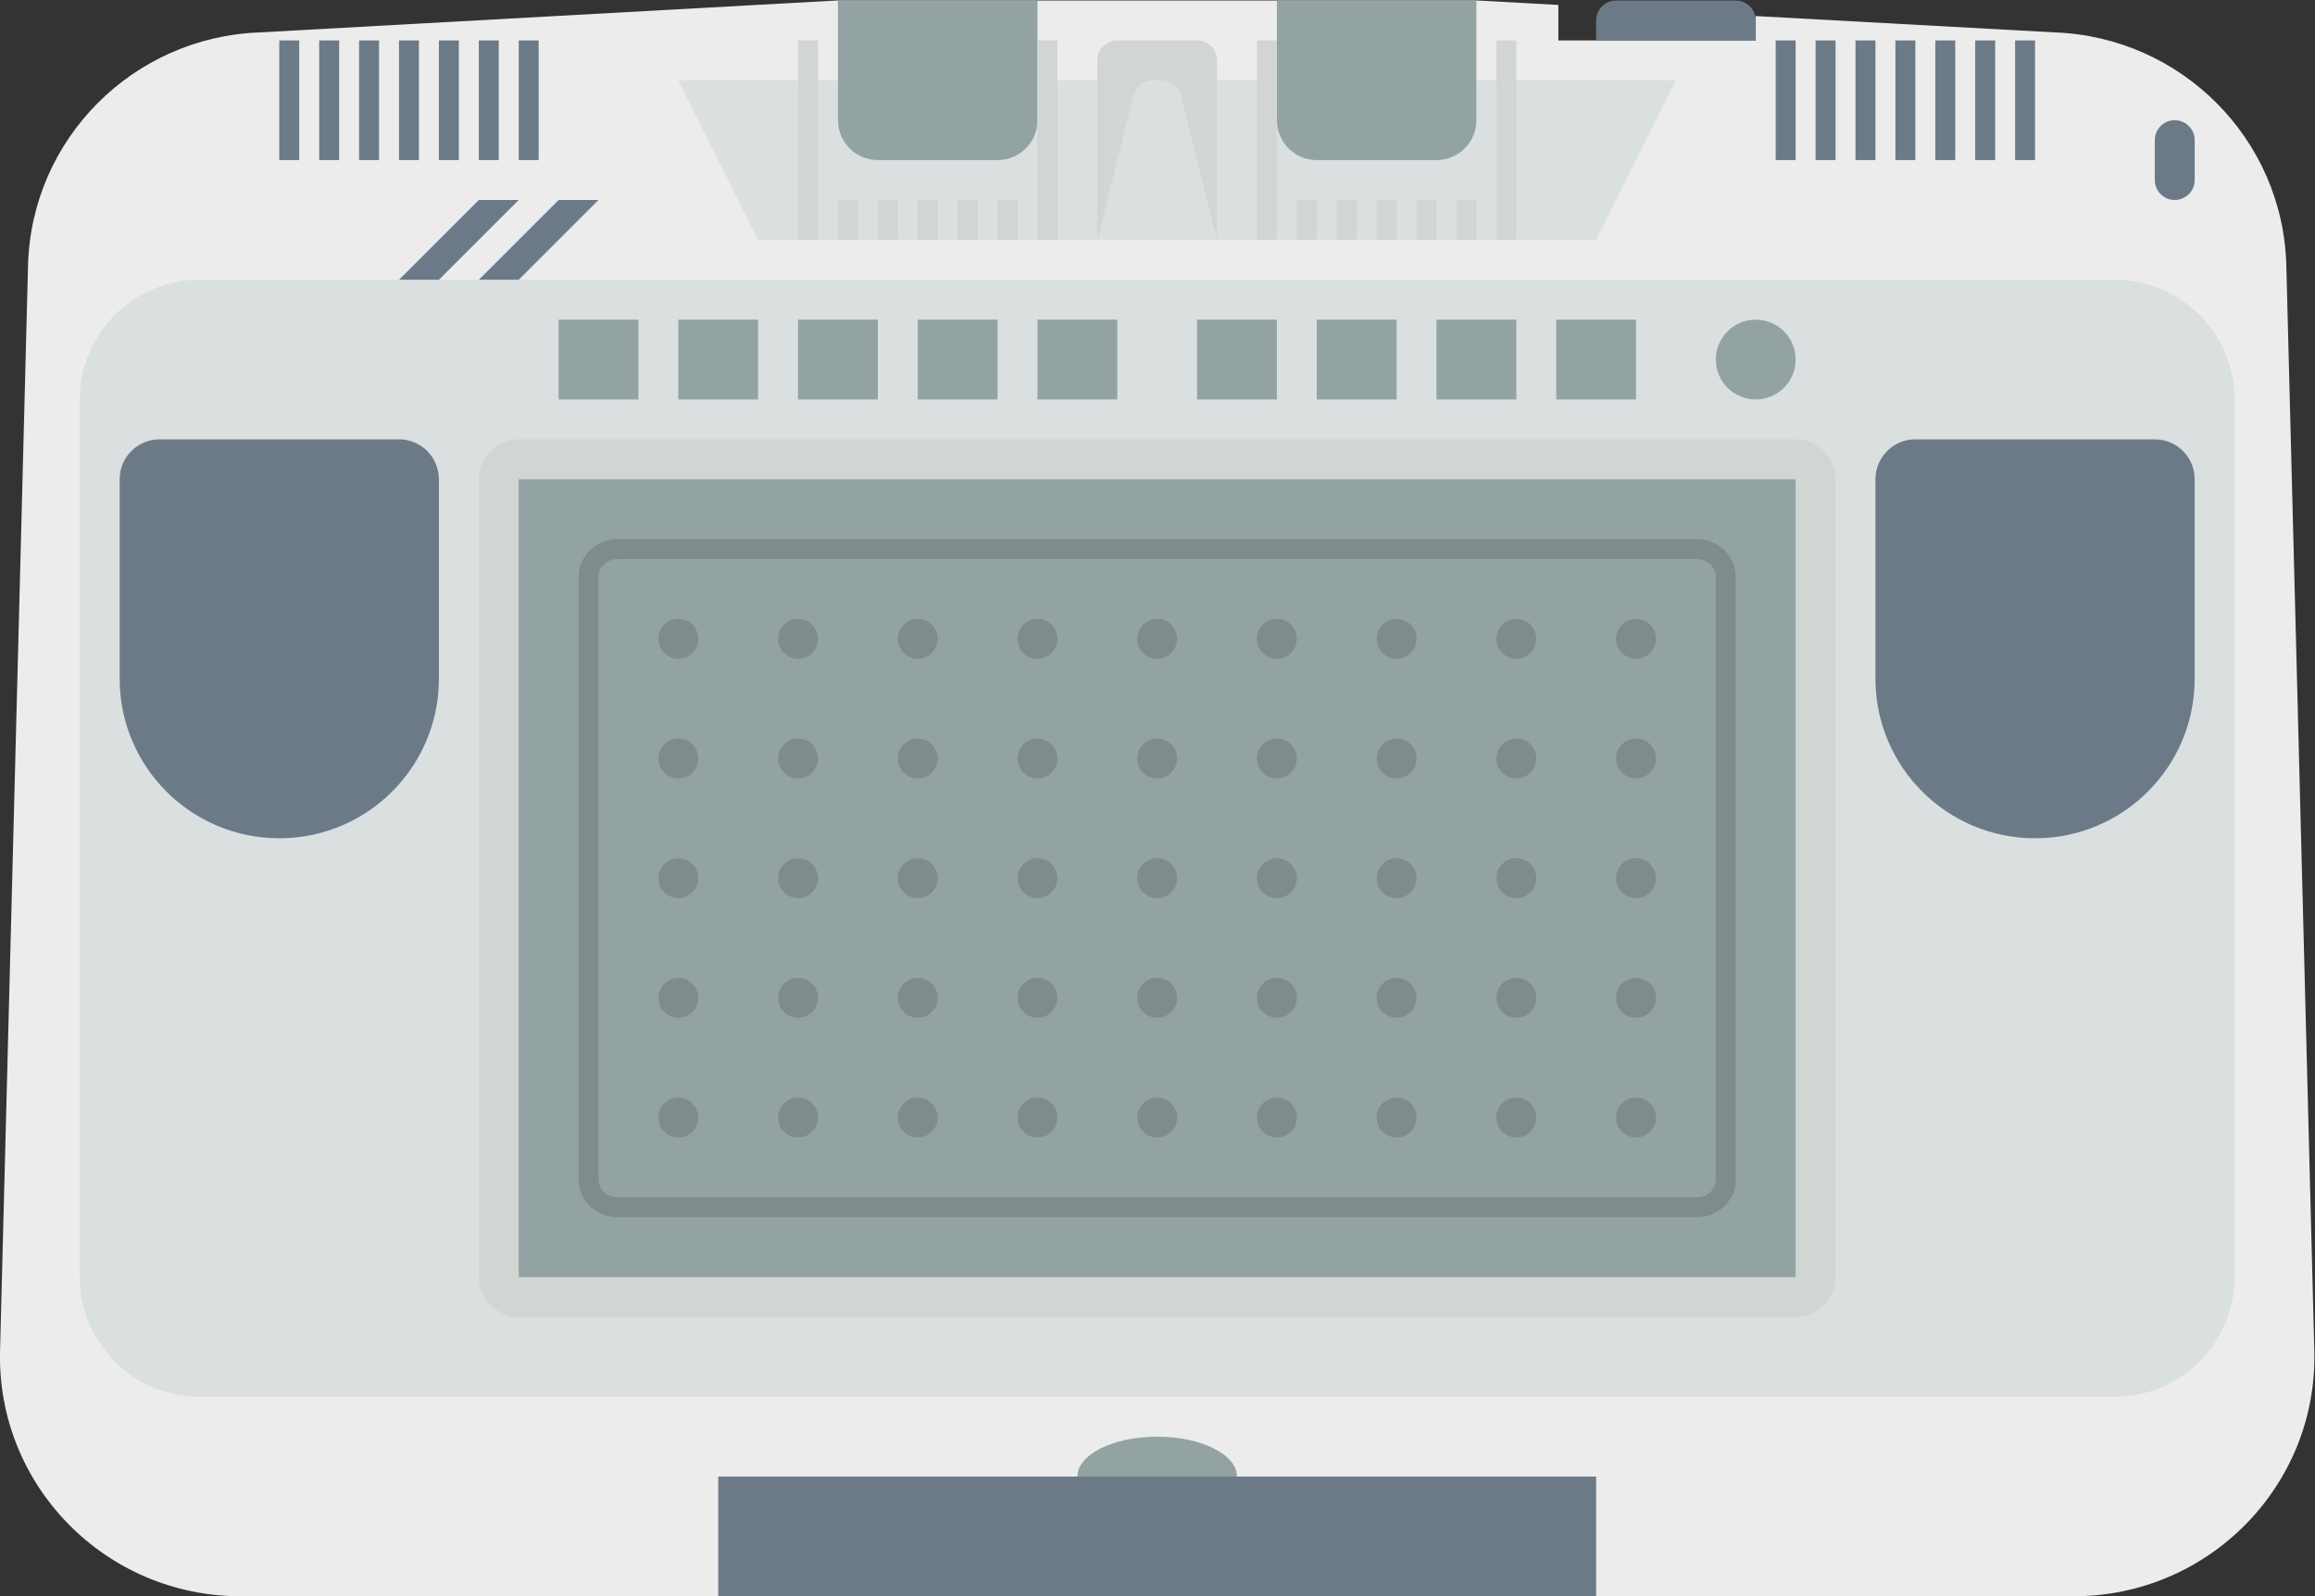<svg height="213.333" viewBox="0 0 309.332 213.333" width="309.332" xmlns="http://www.w3.org/2000/svg" xmlns:xlink="http://www.w3.org/1999/xlink"><rect x="0" y="0" width="309.332" height="213.333" fill="#333333" stroke="none"/><clipPath id="a"><path d="m0 256h256v-256h-256z"/></clipPath><g clip-path="url(#a)" transform="matrix(1.333 0 0 -1.333 -16.001 277.333)"><path d="m0 0c-.327 12.679-10.517 22.917-23.26 23.37l-29.927 1.637v-2.443h-19.784v3.555l-8.043.445h-64.345l-57.754-3.194c-12.744-.453-22.933-10.691-23.26-23.37l-2.805-108.821c-.348-13.491 10.553-24.615 24.121-24.615h91.87 91.871c13.568 0 24.469 11.124 24.121 24.615z" fill="#ececed" transform="translate(241.187 181.436)"/><path d="m0 0 8-16h84l8 16z" fill="#dadfe0" transform="translate(80 200)"/><path d="m0 0h-192c-6.6 0-12 5.4-12 12v88c0 6.6 5.4 12 12 12h192c6.6 0 12-5.4 12-12v-88c0-6.6-5.4-12-12-12" fill="#dadfe0" transform="translate(224 68)"/><path d="m0 0h-128c-2.2 0-4 1.8-4 4v80c0 2.2 1.8 4 4 4h128c2.2 0 4-1.8 4-4v-80c0-2.2-1.8-4-4-4" fill="#d1d6d2" transform="translate(192 76)"/><path d="m192 80h-128v80h128z" fill="#93a3a3"/><g fill="#7f8b8c"><path d="m0 0h-108.138c-2.167 0-3.931-1.695-3.931-3.778v-60.444c0-2.083 1.764-3.778 3.931-3.778h108.138c2.168 0 3.931 1.695 3.931 3.778v60.444c0 2.083-1.763 3.778-3.931 3.778m0-2c1.066 0 1.931-.796 1.931-1.778v-60.444c0-.982-.865-1.778-1.931-1.778h-108.138c-1.066 0-1.931.796-1.931 1.778v60.444c0 .982.865 1.778 1.931 1.778z" transform="translate(182.069 154)"/><path d="m0 0c0-1.105-.895-2-2-2s-2 .895-2 2 .895 2 2 2 2-.895 2-2" transform="translate(82 144)"/><path d="m0 0c0-1.105-.895-2-2-2s-2 .895-2 2 .895 2 2 2 2-.895 2-2" transform="translate(82 132)"/><path d="m0 0c0-1.105-.895-2-2-2s-2 .895-2 2 .895 2 2 2 2-.895 2-2" transform="translate(82 120)"/><path d="m0 0c0-1.105-.895-2-2-2s-2 .895-2 2 .895 2 2 2 2-.895 2-2" transform="translate(82 108)"/><path d="m0 0c0-1.105-.895-2-2-2s-2 .895-2 2 .895 2 2 2 2-.895 2-2" transform="translate(82 96)"/><path d="m0 0c0-1.105-.895-2-2-2s-2 .895-2 2 .895 2 2 2 2-.895 2-2" transform="translate(94 144)"/><path d="m0 0c0-1.105-.895-2-2-2s-2 .895-2 2 .895 2 2 2 2-.895 2-2" transform="translate(94 132)"/><path d="m0 0c0-1.105-.895-2-2-2s-2 .895-2 2 .895 2 2 2 2-.895 2-2" transform="translate(94 120)"/><path d="m0 0c0-1.105-.895-2-2-2s-2 .895-2 2 .895 2 2 2 2-.895 2-2" transform="translate(94 108)"/><path d="m0 0c0-1.105-.895-2-2-2s-2 .895-2 2 .895 2 2 2 2-.895 2-2" transform="translate(94 96)"/><path d="m0 0c0-1.105-.895-2-2-2s-2 .895-2 2 .895 2 2 2 2-.895 2-2" transform="translate(106 144)"/><path d="m0 0c0-1.105-.895-2-2-2s-2 .895-2 2 .895 2 2 2 2-.895 2-2" transform="translate(106 132)"/><path d="m0 0c0-1.105-.895-2-2-2s-2 .895-2 2 .895 2 2 2 2-.895 2-2" transform="translate(106 120)"/><path d="m0 0c0-1.105-.895-2-2-2s-2 .895-2 2 .895 2 2 2 2-.895 2-2" transform="translate(106 108)"/><path d="m0 0c0-1.105-.895-2-2-2s-2 .895-2 2 .895 2 2 2 2-.895 2-2" transform="translate(106 96)"/><path d="m0 0c0-1.105-.895-2-2-2s-2 .895-2 2 .895 2 2 2 2-.895 2-2" transform="translate(118 144)"/><path d="m0 0c0-1.105-.895-2-2-2s-2 .895-2 2 .895 2 2 2 2-.895 2-2" transform="translate(118 132)"/><path d="m0 0c0-1.105-.895-2-2-2s-2 .895-2 2 .895 2 2 2 2-.895 2-2" transform="translate(118 120)"/><path d="m0 0c0-1.105-.895-2-2-2s-2 .895-2 2 .895 2 2 2 2-.895 2-2" transform="translate(118 108)"/><path d="m0 0c0-1.105-.895-2-2-2s-2 .895-2 2 .895 2 2 2 2-.895 2-2" transform="translate(118 96)"/><path d="m0 0c0-1.105-.895-2-2-2s-2 .895-2 2 .895 2 2 2 2-.895 2-2" transform="translate(130 144)"/><path d="m0 0c0-1.105-.895-2-2-2s-2 .895-2 2 .895 2 2 2 2-.895 2-2" transform="translate(130 132)"/><path d="m0 0c0-1.105-.895-2-2-2s-2 .895-2 2 .895 2 2 2 2-.895 2-2" transform="translate(130 120)"/><path d="m0 0c0-1.105-.895-2-2-2s-2 .895-2 2 .895 2 2 2 2-.895 2-2" transform="translate(130 108)"/><path d="m0 0c0-1.105-.895-2-2-2s-2 .895-2 2 .895 2 2 2 2-.895 2-2" transform="translate(130 96)"/><path d="m0 0c0-1.105-.895-2-2-2s-2 .895-2 2 .895 2 2 2 2-.895 2-2" transform="translate(142 144)"/><path d="m0 0c0-1.105-.895-2-2-2s-2 .895-2 2 .895 2 2 2 2-.895 2-2" transform="translate(142 132)"/><path d="m0 0c0-1.105-.895-2-2-2s-2 .895-2 2 .895 2 2 2 2-.895 2-2" transform="translate(142 120)"/><path d="m0 0c0-1.105-.895-2-2-2s-2 .895-2 2 .895 2 2 2 2-.895 2-2" transform="translate(142 108)"/><path d="m0 0c0-1.105-.895-2-2-2s-2 .895-2 2 .895 2 2 2 2-.895 2-2" transform="translate(142 96)"/><path d="m0 0c0-1.105-.895-2-2-2s-2 .895-2 2 .895 2 2 2 2-.895 2-2" transform="translate(154 144)"/><path d="m0 0c0-1.105-.895-2-2-2s-2 .895-2 2 .895 2 2 2 2-.895 2-2" transform="translate(154 132)"/><path d="m0 0c0-1.105-.895-2-2-2s-2 .895-2 2 .895 2 2 2 2-.895 2-2" transform="translate(154 120)"/><path d="m0 0c0-1.105-.895-2-2-2s-2 .895-2 2 .895 2 2 2 2-.895 2-2" transform="translate(154 108)"/><path d="m0 0c0-1.105-.895-2-2-2s-2 .895-2 2 .895 2 2 2 2-.895 2-2" transform="translate(154 96)"/><path d="m0 0c0-1.105-.895-2-2-2s-2 .895-2 2 .895 2 2 2 2-.895 2-2" transform="translate(166 144)"/><path d="m0 0c0-1.105-.895-2-2-2s-2 .895-2 2 .895 2 2 2 2-.895 2-2" transform="translate(166 132)"/><path d="m0 0c0-1.105-.895-2-2-2s-2 .895-2 2 .895 2 2 2 2-.895 2-2" transform="translate(166 120)"/><path d="m0 0c0-1.105-.895-2-2-2s-2 .895-2 2 .895 2 2 2 2-.895 2-2" transform="translate(166 108)"/><path d="m0 0c0-1.105-.895-2-2-2s-2 .895-2 2 .895 2 2 2 2-.895 2-2" transform="translate(166 96)"/><path d="m0 0c0-1.105-.895-2-2-2s-2 .895-2 2 .895 2 2 2 2-.895 2-2" transform="translate(178 144)"/><path d="m0 0c0-1.105-.895-2-2-2s-2 .895-2 2 .895 2 2 2 2-.895 2-2" transform="translate(178 132)"/><path d="m0 0c0-1.105-.895-2-2-2s-2 .895-2 2 .895 2 2 2 2-.895 2-2" transform="translate(178 120)"/><path d="m0 0c0-1.105-.895-2-2-2s-2 .895-2 2 .895 2 2 2 2-.895 2-2" transform="translate(178 108)"/><path d="m0 0c0-1.105-.895-2-2-2s-2 .895-2 2 .895 2 2 2 2-.895 2-2" transform="translate(178 96)"/></g><path d="m0 0c0-2.209-3.582-4-8-4s-8 1.791-8 4 3.582 4 8 4 8-1.791 8-4" fill="#93a3a3" transform="translate(136 60)"/><path d="m172 48h-88v12h88z" fill="#6c7a88"/><path d="m0 0h-24c-2.209 0-4-1.791-4-4v-20c0-8.837 7.163-16 16-16s16 7.163 16 16v20c0 2.209-1.791 4-4 4" fill="#6c7a88" transform="translate(52 164)"/><path d="m0 0h-24c-2.209 0-4-1.791-4-4v-20c0-8.837 7.163-16 16-16s16 7.163 16 16v20c0 2.209-1.791 4-4 4" fill="#6c7a88" transform="translate(228 164)"/><path d="m76 168h-8v8h8z" fill="#93a3a3"/><path d="m88 168h-8v8h8z" fill="#93a3a3"/><path d="m100 168h-8v8h8z" fill="#93a3a3"/><path d="m112 168h-8v8h8z" fill="#93a3a3"/><path d="m124 168h-8v8h8z" fill="#93a3a3"/><path d="m140 168h-8v8h8z" fill="#93a3a3"/><path d="m152 168h-8v8h8z" fill="#93a3a3"/><path d="m164 168h-8v8h8z" fill="#93a3a3"/><path d="m176 168h-8v8h8z" fill="#93a3a3"/><path d="m0 0c0-2.209-1.791-4-4-4s-4 1.791-4 4 1.791 4 4 4 4-1.791 4-4" fill="#93a3a3" transform="translate(192 172)"/><path d="m0 0h-12c-2.209 0-4 1.791-4 4v12h20v-12c0-2.209-1.791-4-4-4" fill="#93a3a3" transform="translate(112 192)"/><path d="m0 0h-12c-2.209 0-4 1.791-4 4v12h20v-12c0-2.209-1.791-4-4-4" fill="#93a3a3" transform="translate(156 192)"/><path d="m0 0h4l-8-8h-4z" fill="#6c7a88" transform="translate(60 188)"/><path d="m0 0h4l-8-8h-4z" fill="#6c7a88" transform="translate(68 188)"/><path d="m42 192h-2v12h2z" fill="#6c7a88"/><path d="m46 192h-2v12h2z" fill="#6c7a88"/><path d="m50 192h-2v12h2z" fill="#6c7a88"/><path d="m54 192h-2v12h2z" fill="#6c7a88"/><path d="m58 192h-2v12h2z" fill="#6c7a88"/><path d="m62 192h-2v12h2z" fill="#6c7a88"/><path d="m66 192h-2v12h2z" fill="#6c7a88"/><path d="m192 192h-2v12h2z" fill="#6c7a88"/><path d="m196 192h-2v12h2z" fill="#6c7a88"/><path d="m200 192h-2v12h2z" fill="#6c7a88"/><path d="m204 192h-2v12h2z" fill="#6c7a88"/><path d="m208 192h-2v12h2z" fill="#6c7a88"/><path d="m212 192h-2v12h2z" fill="#6c7a88"/><path d="m216 192h-2v12h2z" fill="#6c7a88"/><path d="m0 0c-1.1 0-2 .9-2 2v4c0 1.1.9 2 2 2s2-.9 2-2v-4c0-1.1-.9-2-2-2" fill="#6c7a88" transform="translate(230 188)"/><path d="m0 0h-16v2c0 1.1.9 2 2 2h12c1.1 0 2-.9 2-2z" fill="#6c7a88" transform="translate(188 204)"/><path d="m0 0h-12v18c0 1.105.895 2 2 2h8c1.105 0 2-.895 2-2z" fill="#d1d6d2" transform="translate(134 184)"/><path d="m0 0h-12l3.621 14.485c.223.89 1.023 1.515 1.941 1.515h.876c.918 0 1.718-.625 1.941-1.515z" fill="#dadfe0" transform="translate(134 184)"/><path d="m94 184h-2v20h2z" fill="#d1d6d2"/><path d="m98 184h-2v4h2z" fill="#d1d6d2"/><path d="m102 184h-2v4h2z" fill="#d1d6d2"/><path d="m106 184h-2v4h2z" fill="#d1d6d2"/><path d="m110 184h-2v4h2z" fill="#d1d6d2"/><path d="m114 184h-2v4h2z" fill="#d1d6d2"/><path d="m118 184h-2v20h2z" fill="#d1d6d2"/><path d="m140 184h-2v20h2z" fill="#d1d6d2"/><path d="m144 184h-2v4h2z" fill="#d1d6d2"/><path d="m148 184h-2v4h2z" fill="#d1d6d2"/><path d="m152 184h-2v4h2z" fill="#d1d6d2"/><path d="m156 184h-2v4h2z" fill="#d1d6d2"/><path d="m160 184h-2v4h2z" fill="#d1d6d2"/><path d="m164 184h-2v20h2z" fill="#d1d6d2"/></g></svg>